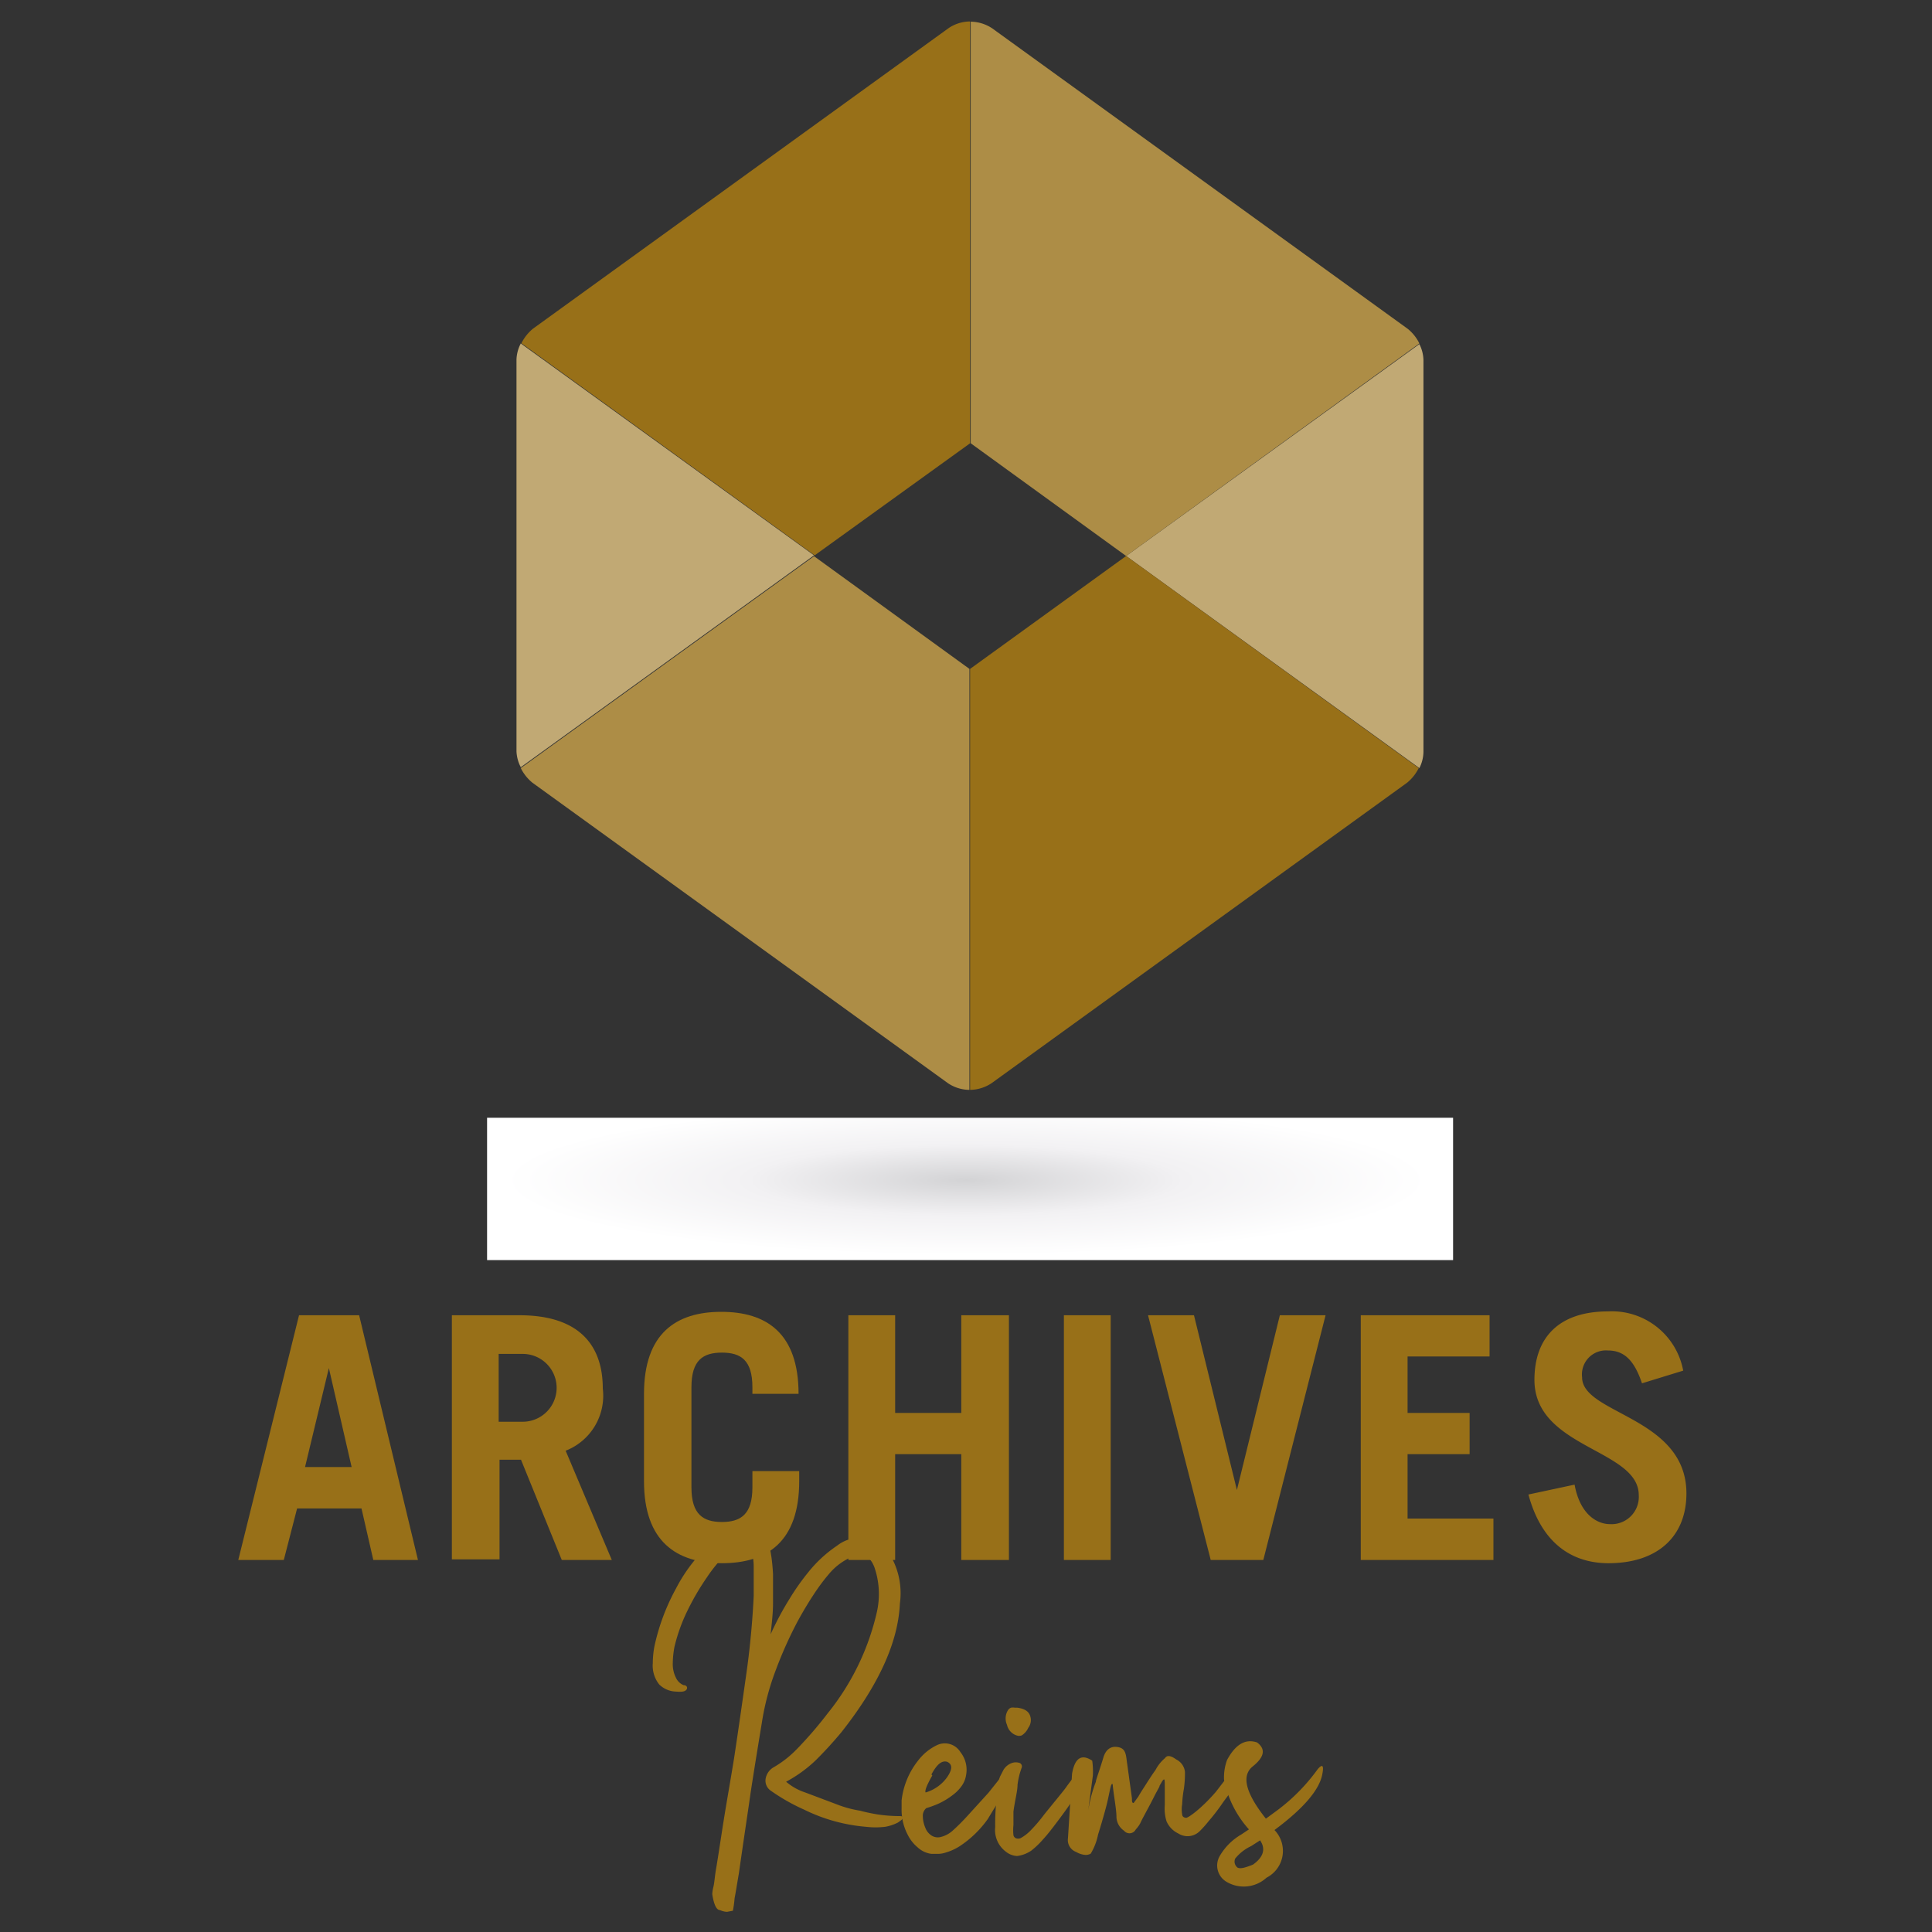 <?xml version="1.0" encoding="UTF-8"?>
<svg xmlns="http://www.w3.org/2000/svg" xmlns:xlink="http://www.w3.org/1999/xlink" viewBox="0 0 90 90">
  <rect x="0" y="0" width="90" height="90" fill="#333333" stroke="none"/>
  <defs>
    <style>.eed8cbc0-b681-4f72-b2f5-e10f93adad22{isolation:isolate;}.e9efa290-9f10-42c5-b3bf-ade078efbeea{fill:#987018;}.b53f1c92-b130-4168-ad72-f4d8b39e94e1{mix-blend-mode:multiply;fill:url(#bf4d7608-1a98-4cd3-9fc4-4d236e484cd1);}.f52e26b3-1c2a-40b2-bc38-31c67f74b364{fill:#c1a974;}.e7fafa2a-24bc-4184-994e-a1de64816b48{fill:#ad8d46;}</style>
    <radialGradient id="bf4d7608-1a98-4cd3-9fc4-4d236e484cd1" cx="45.66" cy="-270.25" r="29.12" gradientTransform="translate(11.22 87.41) scale(0.74 0.12)" gradientUnits="userSpaceOnUse">
      <stop offset="0" stop-color="#d3d3d5"></stop>
      <stop offset="0.47" stop-color="#f2f1f3"></stop>
      <stop offset="1" stop-color="#fff"></stop>
    </radialGradient>
  </defs>
  <g class="eed8cbc0-b681-4f72-b2f5-e10f93adad22">
    <g id="b8aed707-5794-48e0-bcaf-683e019e1935" data-name="Calque 1">
      <path class="e9efa290-9f10-42c5-b3bf-ade078efbeea" d="M11.1,72.67l2.83-11.4h2.8l2.74,11.4H17.39l-.55-2.4h-3l-.62,2.4Zm3.11-4.33h2.17l-1.06-4.61h0Z"></path>
      <path class="e9efa290-9f10-42c5-b3bf-ade078efbeea" d="M26.17,72.67,24.27,68h-1v4.64H21.05V61.27h3.16c2.62,0,3.87,1.26,3.87,3.41a2.75,2.75,0,0,1-1.73,2.9l2.15,5.09Zm-2.94-6.44h1.12a1.58,1.58,0,0,0,0-3.16H23.23Z"></path>
      <path class="e9efa290-9f10-42c5-b3bf-ade078efbeea" d="M32.21,69.29c0,1.26.55,1.61,1.42,1.61s1.42-.35,1.42-1.61v-.76h2.18V69c0,2.81-1.48,3.82-3.6,3.82S30,71.81,30,69V64.93c0-2.81,1.49-3.82,3.6-3.82s3.6,1,3.6,3.82v0H35.05v-.31c0-1.27-.55-1.61-1.42-1.61s-1.42.34-1.42,1.61Z"></path>
      <path class="e9efa290-9f10-42c5-b3bf-ade078efbeea" d="M39.52,72.67V61.27H41.7v4.55h3.08V61.27H47v11.4H44.78V67.74H41.7v4.93Z"></path>
      <path class="e9efa290-9f10-42c5-b3bf-ade078efbeea" d="M49.56,72.67V61.27h2.18v11.4Z"></path>
      <path class="e9efa290-9f10-42c5-b3bf-ade078efbeea" d="M53.48,61.27h2.14l2,8.14h0l2-8.14h2.13l-2.9,11.4H56.4Z"></path>
      <path class="e9efa290-9f10-42c5-b3bf-ade078efbeea" d="M63.39,72.67V61.27h6v1.92H65.57v2.63h2.89v1.92H65.57v3h4v1.93Z"></path>
      <path class="e9efa290-9f10-42c5-b3bf-ade078efbeea" d="M76.49,64.44c-.36-1.07-.83-1.53-1.59-1.53a1.12,1.12,0,0,0-1.2,1.25c0,1.72,4.86,1.84,4.86,5.41,0,2-1.34,3.25-3.63,3.25-1.77,0-3.14-1-3.73-3.2l2.15-.46C73.6,70.54,74.39,71,75,71a1.27,1.27,0,0,0,1.34-1.35c0-2.15-4.86-2.18-4.86-5.37,0-2,1.17-3.19,3.43-3.19a3.38,3.38,0,0,1,3.5,2.76Z"></path>
      <rect class="b53f1c92-b130-4168-ad72-f4d8b39e94e1" x="22.69" y="52.07" width="45" height="6.63"></rect>
      <path class="f52e26b3-1c2a-40b2-bc38-31c67f74b364" d="M24.26,16a1.75,1.75,0,0,0-.2.74V35a1.75,1.75,0,0,0,.2.74l13.66-9.87Z"></path>
      <path class="e7fafa2a-24bc-4184-994e-a1de64816b48" d="M37.92,25.91,24.26,35.78a2.06,2.06,0,0,0,.54.68l19.36,14a1.81,1.81,0,0,0,1,.31V31.16Z"></path>
      <path class="e9efa290-9f10-42c5-b3bf-ade078efbeea" d="M45.19,20.65h0V1a1.81,1.81,0,0,0-1,.31l-19.36,14a2.06,2.06,0,0,0-.54.68l13.66,9.88Z"></path>
      <path class="f52e26b3-1c2a-40b2-bc38-31c67f74b364" d="M52.46,25.9l13.66,9.88a1.73,1.73,0,0,0,.19-.74V16.77a1.73,1.73,0,0,0-.19-.74Z"></path>
      <path class="e7fafa2a-24bc-4184-994e-a1de64816b48" d="M52.46,25.9,66.12,16a2,2,0,0,0-.54-.68l-19.36-14a1.84,1.84,0,0,0-1-.31V20.65Z"></path>
      <path class="e9efa290-9f10-42c5-b3bf-ade078efbeea" d="M45.19,31.16h0V50.77a1.84,1.84,0,0,0,1-.31l19.36-14a2.06,2.06,0,0,0,.54-.68L52.46,25.9Z"></path>
      <path class="e9efa290-9f10-42c5-b3bf-ade078efbeea" d="M41.92,74.7q-.12,2.7-2.73,6A18.42,18.42,0,0,1,38,82a6.3,6.3,0,0,1-1.38,1,2.63,2.63,0,0,0,.89.5l1.62.61a5.19,5.19,0,0,0,.94.24c.29.08.56.13.79.17a7,7,0,0,0,1,.08c.13,0,.19,0,.19.08s-.07.11-.22.22a2.07,2.07,0,0,1-.6.2,3.75,3.75,0,0,1-.88,0,8,8,0,0,1-2.89-.8,9.11,9.11,0,0,1-1.55-.88.56.56,0,0,1-.24-.58.76.76,0,0,1,.38-.52,4.92,4.92,0,0,0,1.08-.85,18.53,18.53,0,0,0,1.43-1.66,11.61,11.61,0,0,0,2.28-4.68A3.82,3.82,0,0,0,40.73,73c-.18-.46-.47-.64-.85-.55a2.84,2.84,0,0,0-1.27.88c-.24.28-.48.6-.74,1s-.48.77-.72,1.21a19.17,19.17,0,0,0-1,2.23,12.08,12.08,0,0,0-.66,2.48c-.31,1.88-.51,3.14-.6,3.8-.28,1.89-.44,3-.47,3.22-.08.46-.14.85-.2,1.16a4.86,4.86,0,0,1-.08.58l-.27.05a.86.86,0,0,1-.33-.08c-.17,0-.29-.28-.36-.74,0,0,0-.13.05-.33s.06-.43.11-.75c.1-.57.21-1.33.36-2.28s.33-1.94.5-3c.2-1.32.39-2.66.58-4s.29-2.66.33-3.53c0-.53,0-1,0-1.4a2.24,2.24,0,0,0-.17-.85c-.14-.32-.41-.31-.8,0a6.93,6.93,0,0,0-1.21,1.38A12,12,0,0,0,32,75.08a8.12,8.12,0,0,0-.58,1.63,4.43,4.43,0,0,0-.08.8,1.39,1.39,0,0,0,.14.63.69.69,0,0,0,.36.36c.16,0,.21.13.13.22s-.23.1-.49.08a1.16,1.16,0,0,1-.77-.33,1.41,1.41,0,0,1-.3-1,4.3,4.3,0,0,1,.08-.8,10,10,0,0,1,1-2.67,7.45,7.45,0,0,1,1.13-1.62A4.67,4.67,0,0,1,34,71.23a1.36,1.36,0,0,1,1.51.16c.28.23.44.87.5,1.93q0,.83,0,1.38c0,.49-.07,1-.11,1.43a13.72,13.72,0,0,1,.88-1.65,10.75,10.75,0,0,1,.85-1.21A6,6,0,0,1,39,72a1.68,1.68,0,0,1,2.45.41A3.5,3.5,0,0,1,41.92,74.7Z"></path>
      <path class="e9efa290-9f10-42c5-b3bf-ade078efbeea" d="M45,82.71a1.15,1.15,0,0,1-.17.44,1.83,1.83,0,0,1-.41.44,3.48,3.48,0,0,1-.72.44,4.9,4.9,0,0,1-.55.2.47.47,0,0,0-.16.3,1.39,1.39,0,0,0,.11.6.74.74,0,0,0,.27.36.55.55,0,0,0,.47.08,1.3,1.3,0,0,0,.58-.33q.3-.27.63-.63l1-1.1.66-.83q.24-.24.27,0a.39.39,0,0,1,0,.14,2.2,2.2,0,0,1-.33.91q-.13.17-.63,1A4.9,4.9,0,0,1,44.71,86a2.47,2.47,0,0,1-.66.3,1.14,1.14,0,0,1-.39.06l-.27,0a1.16,1.16,0,0,1-.64-.3,1.82,1.82,0,0,1-.46-.58A2.51,2.51,0,0,1,42,84.25v-.38A3.64,3.64,0,0,1,42.78,82a2.4,2.4,0,0,1,.88-.71.85.85,0,0,1,1.08.33A1.32,1.32,0,0,1,45,82.71Zm-1.57,0c-.26.45-.36.72-.31.79a1.88,1.88,0,0,0,1-.71q.38-.55,0-.72C43.86,82,43.64,82.2,43.39,82.66Z"></path>
      <path class="e9efa290-9f10-42c5-b3bf-ade078efbeea" d="M47.51,82.13a.18.18,0,0,1,.09.2,3.52,3.52,0,0,0-.2.82c0,.29-.12.71-.19,1.24q0,.33,0,.63a2.24,2.24,0,0,0,0,.47.2.2,0,0,0,.11.14.3.3,0,0,0,.22,0,2,2,0,0,0,.47-.36,7.28,7.28,0,0,0,.63-.74c.5-.62.82-1,1-1.24a9.25,9.25,0,0,1,.63-.8.17.17,0,0,1,.19,0s.06.07.06.17a1,1,0,0,1-.09.49,6.45,6.45,0,0,1-.41.63c-.25.39-.54.78-.85,1.19s-.43.55-.63.77a3.84,3.84,0,0,1-.5.47,1.5,1.5,0,0,1-.66.25.9.9,0,0,1-.52-.2,1.26,1.26,0,0,1-.5-1.15,10.42,10.42,0,0,1,.06-1.27,3.24,3.24,0,0,1,.16-1.07l.17-.33a.76.76,0,0,1,.38-.31A.56.56,0,0,1,47.51,82.13Zm.09-1.29a.35.35,0,0,1-.25,0,.67.67,0,0,1-.44-.49.73.73,0,0,1,.05-.69.29.29,0,0,1,.14-.11.51.51,0,0,1,.17,0h.11q.49.06.6.36a.6.6,0,0,1-.08.58A.82.82,0,0,1,47.6,80.84Z"></path>
      <path class="e9efa290-9f10-42c5-b3bf-ade078efbeea" d="M50.91,82.71l-.22,1.65A6.57,6.57,0,0,1,51.05,83c0-.09.15-.46.35-1.13.11-.36.33-.53.64-.49s.4.21.44.58l.25,1.81c0,.15,0,.22.08.22l.22-.3c.07-.13.16-.27.27-.44s.34-.54.53-.8a1.82,1.82,0,0,1,.44-.55c.09-.14.26-.13.52.06a.74.74,0,0,1,.41.58,5.08,5.08,0,0,1-.05.79,5.11,5.11,0,0,0-.08.72,1.35,1.35,0,0,0,0,.47c0,.11.1.16.19.16s.68-.4,1.38-1.21l.77-1c.11,0,.17,0,.19.14a1.54,1.54,0,0,1,0,.19,4.56,4.56,0,0,1-.25.6c0,.08-.17.27-.39.58a8.93,8.93,0,0,1-.66.86,5,5,0,0,1-.41.46.8.8,0,0,1-1,.11,1.12,1.12,0,0,1-.55-.57,2,2,0,0,1-.08-.75c0-.13,0-.39,0-.8s0-.47-.11-.33l-.13.22c0,.06-.11.22-.25.5s-.27.52-.42.8-.17.32-.24.47a1.44,1.44,0,0,1-.2.27.33.33,0,0,1-.55.06.8.8,0,0,1-.35-.61c0-.37-.1-.85-.17-1.46,0-.16-.06-.15-.11.06s-.1.5-.19.85-.24.87-.39,1.35a2.76,2.76,0,0,1-.34.88.48.48,0,0,1-.24.06,1,1,0,0,1-.44-.14.59.59,0,0,1-.38-.64l.19-3c.13-.74.44-.94.94-.61A3.63,3.63,0,0,1,50.91,82.71Z"></path>
      <path class="e9efa290-9f10-42c5-b3bf-ade078efbeea" d="M58.34,82.3c-.52.44-.3,1.25.63,2.42l.41-.3a8.82,8.82,0,0,0,2-2c.22-.26.3-.19.22.22-.13.73-.87,1.6-2.23,2.61A1.4,1.4,0,0,1,59,87.47a1.57,1.57,0,0,1-1.85.2.88.88,0,0,1-.33-1.21,2.76,2.76,0,0,1,1-1l.36-.24a4.86,4.86,0,0,1-1.16-2.32,2.37,2.37,0,0,1,.14-.91c.4-.75.87-1,1.4-.82C59,81.5,58.87,81.88,58.34,82.3ZM58.28,86a2.08,2.08,0,0,0-.74.58.35.35,0,0,0,.11.42c.13.07.37,0,.72-.14.49-.35.6-.73.33-1.13Z"></path>
    </g>
  </g>
</svg>
